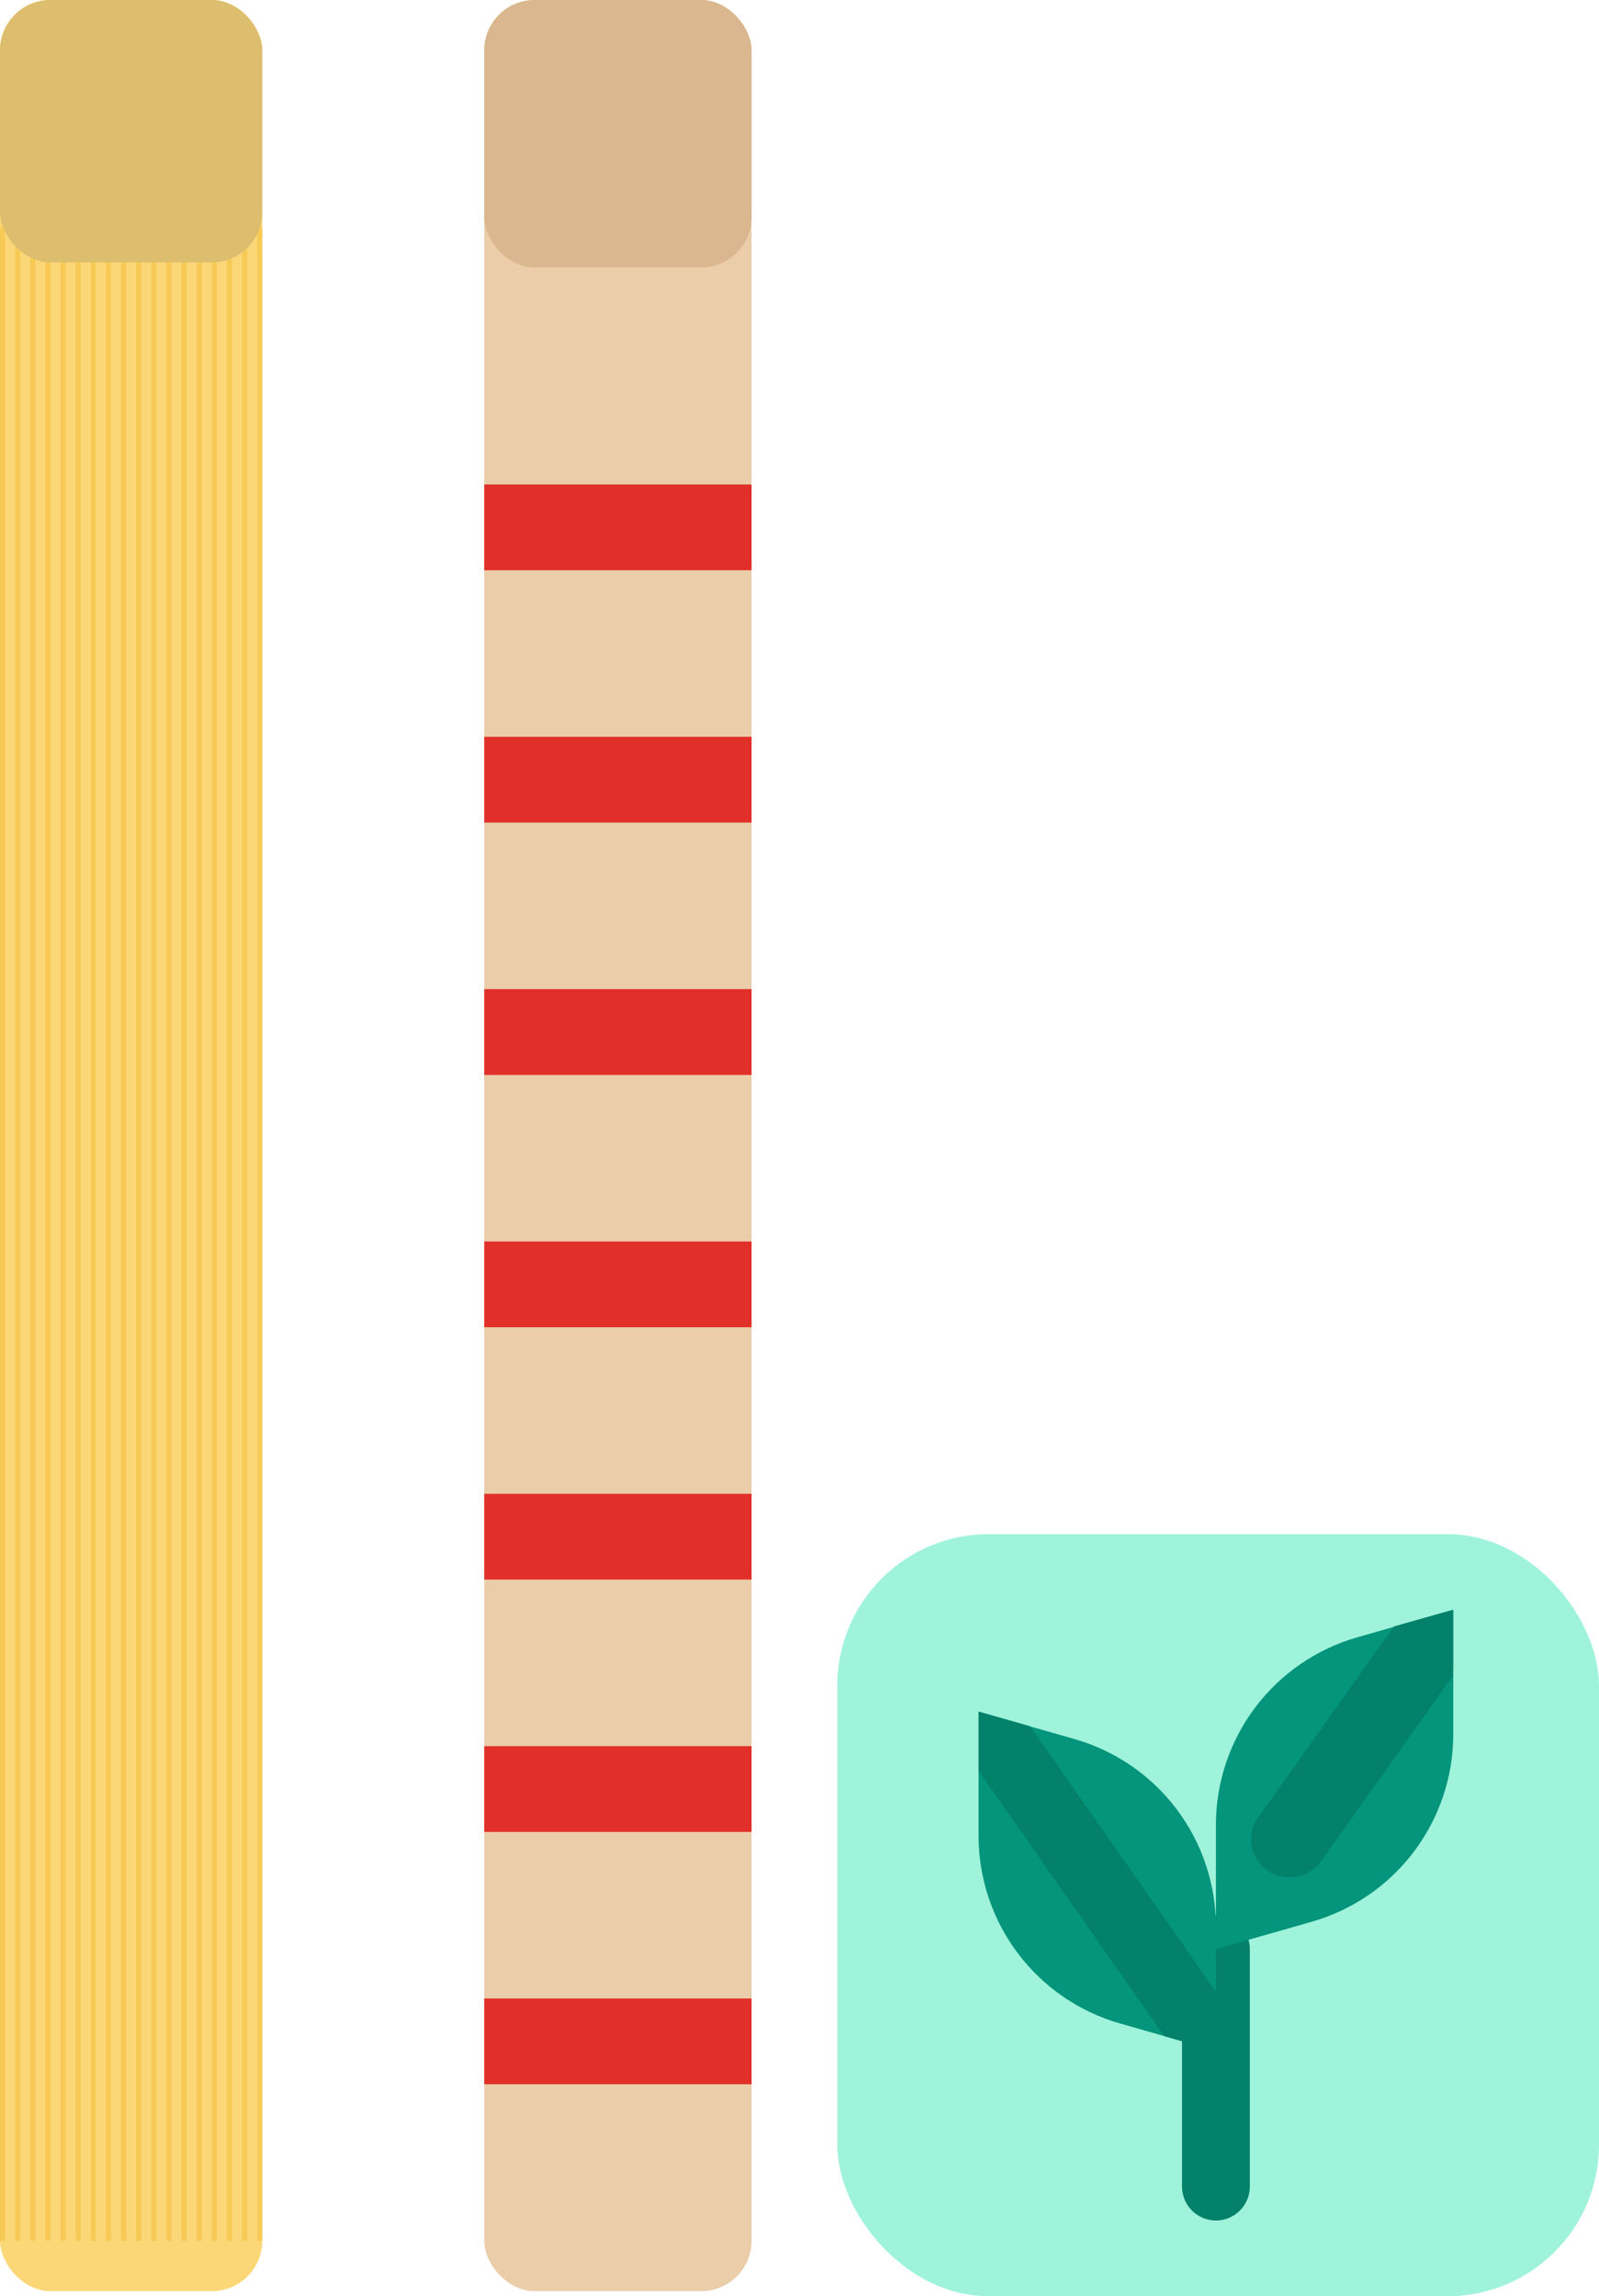 <svg width="317" height="455" viewBox="0 0 317 455" fill="none" xmlns="http://www.w3.org/2000/svg">
<rect x="96" width="53" height="454" rx="10" fill="#EBCDAA"/>
<rect x="96" width="53" height="53" rx="10" fill="#DAB78E"/>
<rect x="96" y="96" width="53" height="17" fill="#E13029"/>
<rect x="96" y="196" width="53" height="17" fill="#E13029"/>
<rect x="96" y="246" width="53" height="17" fill="#E13029"/>
<rect x="96" y="296" width="53" height="17" fill="#E13029"/>
<rect x="96" y="346" width="53" height="17" fill="#E13029"/>
<rect x="96" y="396" width="53" height="17" fill="#E13029"/>
<rect x="96" y="146" width="53" height="17" fill="#E13029"/>
<rect width="52" height="454" rx="10" fill="#FCD777"/>
<rect y="45" width="1" height="399" fill="#F7C955"/>
<rect x="3" y="45" width="1" height="399" fill="#F7C955"/>
<rect x="6" y="45" width="1" height="399" fill="#F7C955"/>
<rect x="9" y="45" width="1" height="399" fill="#F7C955"/>
<rect x="12" y="45" width="1" height="399" fill="#F7C955"/>
<rect x="15" y="45" width="1" height="399" fill="#F7C955"/>
<rect x="18" y="45" width="1" height="399" fill="#F7C955"/>
<rect x="21" y="45" width="1" height="399" fill="#F7C955"/>
<rect x="24" y="45" width="1" height="399" fill="#F7C955"/>
<rect x="27" y="45" width="1" height="399" fill="#F7C955"/>
<rect x="30" y="45" width="1" height="399" fill="#F7C955"/>
<rect x="33" y="45" width="1" height="399" fill="#F7C955"/>
<rect x="36" y="45" width="1" height="399" fill="#F7C955"/>
<rect x="39" y="45" width="1" height="399" fill="#F7C955"/>
<rect x="42" y="45" width="1" height="399" fill="#F7C955"/>
<rect x="45" y="45" width="1" height="399" fill="#F7C955"/>
<rect x="48" y="45" width="1" height="399" fill="#F7C955"/>
<rect x="51" y="45" width="1" height="399" fill="#F7C955"/>
<rect x="166" y="304" width="151" height="151" rx="30" fill="#9FF3DA"/>
<path d="M288.111 319V330.722L265.197 363.459C264.696 364.194 264.054 364.823 263.308 365.308C262.562 365.794 261.728 366.126 260.853 366.287C259.977 366.447 259.079 366.432 258.21 366.242C257.34 366.053 256.517 365.693 255.788 365.183C255.059 364.673 254.438 364.023 253.962 363.272C253.486 362.52 253.164 361.681 253.015 360.804C252.865 359.927 252.891 359.029 253.091 358.162C253.291 357.295 253.662 356.476 254.181 355.754L277.86 321.933L288.111 319Z" fill="#03816B"/>
<path d="M241.056 394.667V406.389L230.804 403.456L194 350.889V339.167L204.251 342.099L241.056 394.667Z" fill="#03816B"/>
<path d="M241.056 440C239.273 440 237.563 439.292 236.302 438.031C235.042 436.77 234.333 435.061 234.333 433.278V386.222C234.333 384.439 235.042 382.73 236.302 381.469C237.563 380.208 239.273 379.5 241.056 379.5C242.839 379.5 244.548 380.208 245.809 381.469C247.07 382.73 247.778 384.439 247.778 386.222V433.278C247.778 435.061 247.07 436.77 245.809 438.031C244.548 439.292 242.839 440 241.056 440Z" fill="#03816B"/>
<path d="M288.111 319L269.09 324.435C261.013 326.743 253.908 331.618 248.85 338.325C243.791 345.031 241.055 353.202 241.056 361.602V386.222L260.077 380.787C268.154 378.48 275.259 373.604 280.317 366.898C285.376 360.191 288.112 352.02 288.111 343.62V319Z" fill="#04957C"/>
<path d="M194 339.167L213.021 344.602C221.098 346.909 228.203 351.785 233.262 358.491C238.32 365.197 241.056 373.369 241.056 381.769V394.667L234.222 404.436L222.038 400.954C213.961 398.647 206.855 393.772 201.796 387.065C196.737 380.359 194 372.187 194 363.787V339.167Z" fill="#04957C"/>
<path d="M241.056 394.667V406.389L230.804 403.456L194 350.889V339.167L204.251 342.099L241.056 394.667Z" fill="#03816B"/>
<path d="M288 319V332.108L261.955 368.715C261.386 369.537 260.656 370.24 259.809 370.783C258.961 371.326 258.012 371.698 257.018 371.877C256.023 372.056 255.002 372.039 254.014 371.828C253.025 371.616 252.09 371.213 251.261 370.643C250.433 370.072 249.727 369.346 249.186 368.505C248.645 367.665 248.279 366.727 248.109 365.746C247.939 364.766 247.968 363.761 248.196 362.792C248.423 361.822 248.844 360.907 249.434 360.099L276.348 322.279L288 319Z" fill="#03816B"/>
<rect width="52" height="52" rx="10" fill="#DDBE6E"/>
</svg>

